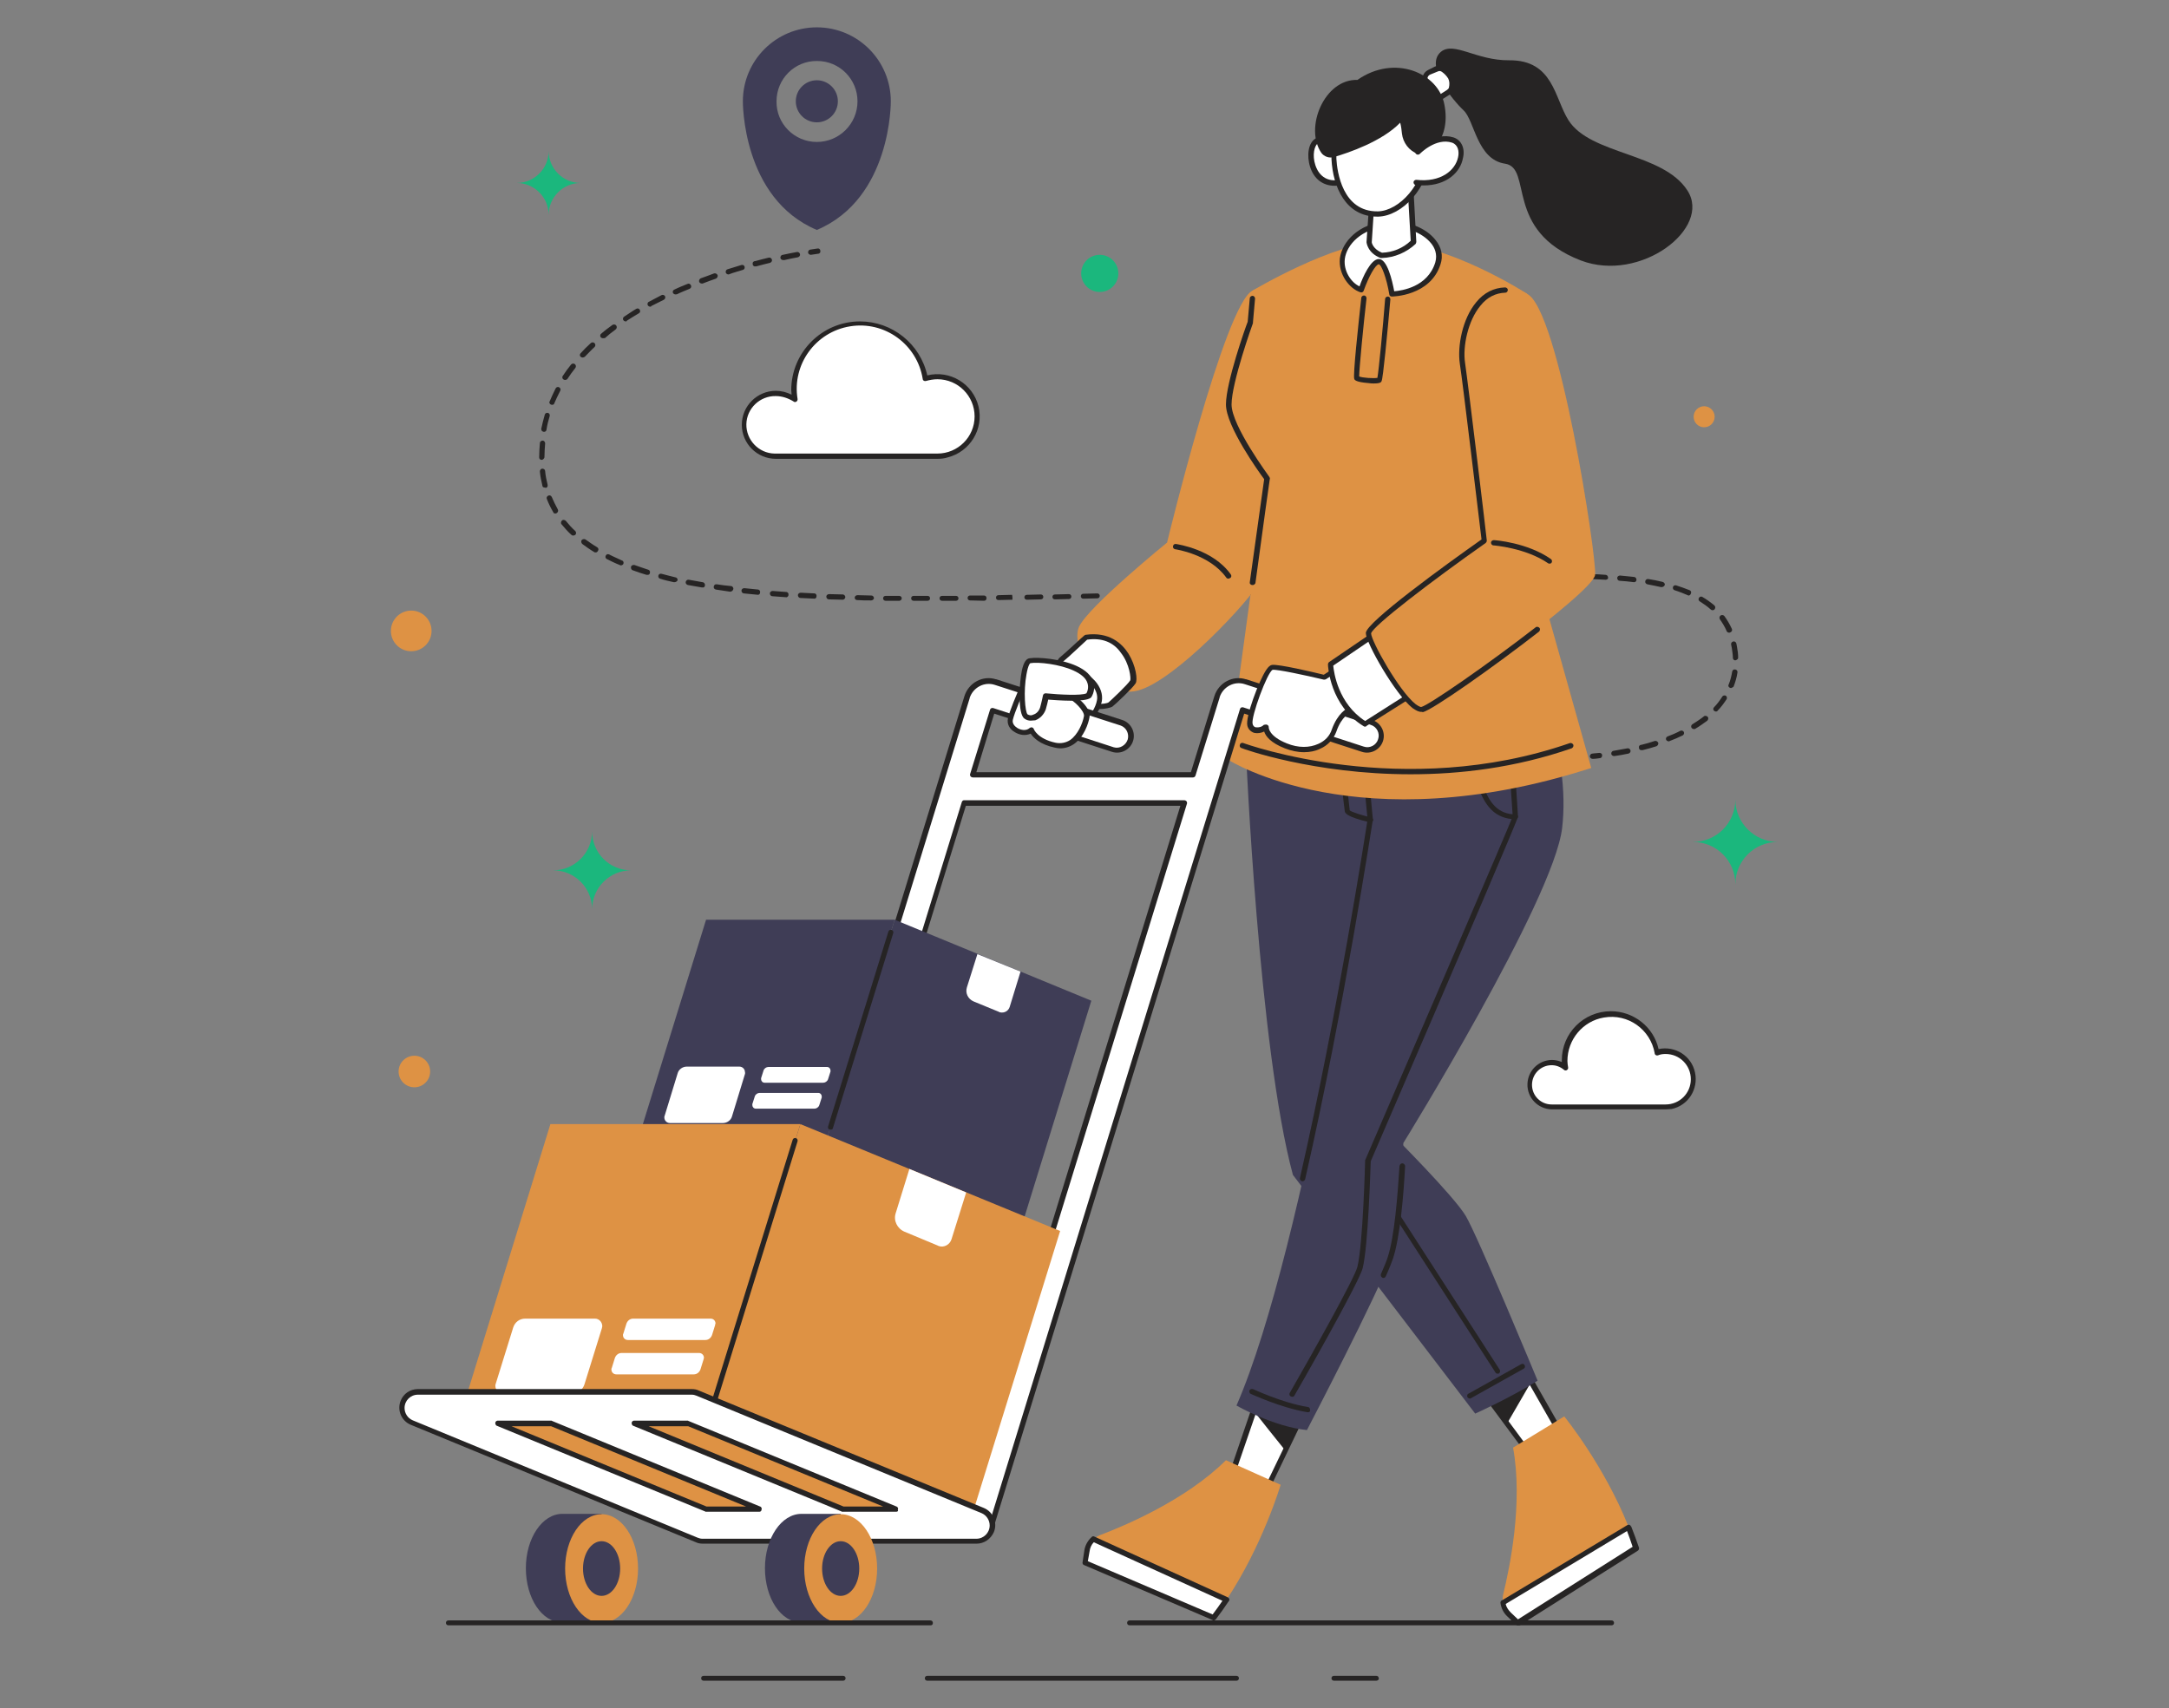 <?xml version="1.0" encoding="utf-8"?>
<!-- Generator: Adobe Illustrator 26.0.3, SVG Export Plug-In . SVG Version: 6.00 Build 0)  -->
<svg version="1.1" id="b89bf718-7a91-4c53-bd44-87446f6864fe"
	 xmlns="http://www.w3.org/2000/svg" xmlns:xlink="http://www.w3.org/1999/xlink" x="0px" y="0px" viewBox="0 0 618.7 487.3"
	 style="enable-background:new 0 0 618.7 487.3;" xml:space="preserve">
<rect x="0" y="0" width="618.7" height="487.3" fill="#808080" stroke="none"/>
<style type="text/css">
	.st0{fill:#FFFFFF;}
	.st1{fill:#262424;}
	.st2{fill:#DE9244;}
	.st3{fill:#3F3D56;}
	.st4{fill:#1BB77D;}
</style>
<g>
	<polygon class="st0" points="445.8,409.9 437.1,415.8 429.9,406.1 422.1,395.7 434.5,390.3 436.8,394.2 	"/>
	<path class="st1" d="M437.1,416.6c-0.2,0-0.5-0.1-0.6-0.3l-14.9-20.1c-0.2-0.3-0.2-0.8,0.1-1c0,0,0.1-0.1,0.2-0.1l12.4-5.4
		c0.4-0.2,0.8,0,1,0.3l11.2,19.6c0.2,0.3,0.1,0.8-0.2,1l-8.7,5.9C437.4,416.5,437.2,416.6,437.1,416.6z M423.3,396l13.9,18.8
		l7.5-5.1l-10.5-18.4L423.3,396z"/>
	<path class="st1" d="M436.8,394.2c-2.4,4.1-5,8.6-6.9,11.9l-7.7-10.4l12.4-5.4L436.8,394.2z"/>
	<path class="st2" d="M466.6,441.6l-33.7,21.3l-2.4-2.3c-1-0.9-1.6-2.1-1.8-3.5c-0.1-0.8-0.1-1.5,0.1-2.3c1.8-7.4,5.7-25.9,2.8-41.8
		l14.6-8.9c0,0,11.4,14,18.3,31.4C465.2,437.6,465.9,439.6,466.6,441.6z"/>
	<path class="st0" d="M466.6,441.6l-33.7,21.3l-2.4-2.3c-1-0.9-1.6-2.1-1.8-3.5l35.8-21.5C465.2,437.6,465.9,439.6,466.6,441.6z"/>
	<path class="st1" d="M432.9,463.7c-0.2,0-0.4-0.1-0.5-0.2l-2.4-2.3c-1.1-1-1.8-2.4-2-3.9c0-0.3,0.1-0.6,0.4-0.7l35.8-21.5
		c0.4-0.2,0.8-0.1,1,0.3c0,0,0,0.1,0.1,0.1c0.8,2,1.5,4,2.2,6c0.1,0.3,0,0.7-0.3,0.9l-33.7,21.3C433.2,463.7,433,463.7,432.9,463.7z
		 M429.5,457.6c0.2,1,0.8,1.8,1.5,2.5l2,1.9l32.7-20.7c-0.5-1.5-1-3-1.6-4.5L429.5,457.6z"/>
	<path class="st3" d="M355.4,214.4c0,0,3.7,84.9,13.4,120.8l52,68.1c0,0,10.4-4.7,17.8-9.4c0,0-17.1-41.3-20.5-47
		c-3.4-5.7-20.5-22.8-20.5-22.8s10.2-77.5,10.7-103.3C409,186.8,356,178.5,355.4,214.4z"/>
	<path class="st1" d="M427.2,391.9c-0.3,0-0.5-0.1-0.6-0.3l-40.9-63.4c-0.2-0.4-0.1-0.8,0.2-1s0.8-0.1,1,0.2l40.9,63.4
		c0.2,0.3,0.1,0.8-0.2,1C427.5,391.9,427.3,391.9,427.2,391.9z"/>
	<path class="st1" d="M419.3,399c-0.4,0-0.8-0.3-0.8-0.7c0-0.3,0.1-0.6,0.4-0.7l15-8.4c0.4-0.2,0.8-0.1,1,0.3c0.2,0.4,0.1,0.8-0.3,1
		l-15,8.4C419.6,399,419.4,399,419.3,399z"/>
	<polygon class="st0" points="370.3,406.1 366.6,413.8 360.5,426.5 350.7,422.6 357.6,402.5 358.8,398.9 	"/>
	<path class="st1" d="M360.5,427.2c-0.1,0-0.2,0-0.3-0.1l-9.8-3.9c-0.4-0.1-0.6-0.6-0.4-0.9l8.1-23.7c0.1-0.4,0.5-0.6,0.9-0.5
		c0.1,0,0.1,0,0.2,0.1l11.5,7.2c0.3,0.2,0.4,0.6,0.3,1l-9.8,20.4C361.1,427.1,360.8,427.2,360.5,427.2z M351.7,422.2l8.5,3.3
		l9.2-19.1l-10.1-6.3L351.7,422.2z"/>
	<path class="st1" d="M358.8,398.9l11.5,7.2l-3.7,7.7c-2.8-3.5-6.6-8.2-9-11.3L358.8,398.9z"/>
	<path class="st2" d="M346.2,461.6l-36.7-15.7l0.5-3.3c0.2-1.3,0.8-2.5,1.8-3.4c0.6-0.5,1.2-0.9,1.9-1.2c7.1-2.7,24.5-10,36-21.4
		l15.6,7c0,0-5.1,17.3-15.5,32.9C348.7,458.2,347.5,459.9,346.2,461.6z"/>
	<path class="st0" d="M346.2,461.6l-36.7-15.7l0.5-3.3c0.2-1.3,0.8-2.5,1.8-3.4l38,17.3C348.7,458.2,347.5,459.9,346.2,461.6z"/>
	<path class="st1" d="M346.2,462.3c-0.1,0-0.2,0-0.3-0.1l-36.7-15.7c-0.3-0.1-0.5-0.5-0.4-0.8l0.5-3.3c0.2-1.5,1-2.9,2.1-3.9
		c0.2-0.2,0.5-0.3,0.8-0.1l38,17.3c0.4,0.2,0.6,0.6,0.4,1c0,0,0,0.1-0.1,0.1c-1.2,1.8-2.4,3.5-3.7,5.2
		C346.6,462.2,346.4,462.3,346.2,462.3z M310.3,445.4l35.6,15.2c1-1.3,1.9-2.6,2.8-3.9L312,440c-0.7,0.7-1.1,1.7-1.2,2.6
		L310.3,445.4z"/>
	<path class="st3" d="M389.5,219.3l1.4,14.6c0,0-18.4,121.8-38.2,167.1c0,0,10.4,6,20.1,7c0,0,20.8-39.9,23.8-49
		c3-9.1,3.7-32.9,3.7-32.9s42.9-69.4,45.3-89.9c2.4-20.5-6.4-50.7-26.2-50.3c-1.1,0-2.1,0.1-3.2,0.2
		C399.8,187.8,387.9,202.7,389.5,219.3z"/>
	<path class="st1" d="M390.4,220.8l1.2,12.9c0,0.1,0,0.1,0,0.2c-0.1,0.5-8.2,53.9-19.3,102.5c-0.1,0.4-0.5,0.7-0.9,0.6c0,0,0,0,0,0
		c-0.4-0.1-0.7-0.5-0.6-0.9c0,0,0,0,0,0c10.9-47.6,18.9-99.8,19.3-102.3l-1.4-14.5c0-0.1,0-0.1,0-0.2
		C389.3,219.7,389.8,220.3,390.4,220.8z"/>
	<path class="st1" d="M400,331.9c0.4,0,0.7,0.3,0.8,0.7c0,0,0,0,0,0.1c-0.4,7.8-1.4,20.3-3.5,26.5c-0.4,1.1-1,2.7-2,4.9
		c-0.1,0.3-0.4,0.5-0.7,0.5c-0.1,0-0.2,0-0.3-0.1c-0.4-0.2-0.5-0.6-0.4-1c0,0,0,0,0,0c0.9-2.1,1.6-3.7,1.9-4.7
		c2-5.9,2.9-18.3,3.4-26.1C399.3,332.2,399.6,331.9,400,331.9L400,331.9L400,331.9z"/>
	<path class="st1" d="M390.9,234.6c-0.1,0-0.1,0-0.2,0c-6.8-1.6-7-2.7-7.1-3.1c-0.2-1-1.8-16.2-1.9-16.8c0-0.4,0.3-0.8,0.7-0.8
		c0.4,0,0.8,0.3,0.8,0.7c0.6,5.2,1.6,15.2,1.8,16.6c0.6,0.5,3.5,1.4,6,2c0.4,0,0.7,0.4,0.7,0.8C391.7,234.3,391.3,234.6,390.9,234.6
		z"/>
	<path class="st1" d="M368.6,398.5c-0.4,0-0.8-0.3-0.8-0.7c0-0.1,0-0.3,0.1-0.4c6.3-11,18.5-32.7,19.3-36c1.6-6.5,2.2-30,2.2-30.3
		c0-0.1,0-0.2,0.1-0.3c14.1-32.7,40.9-94.9,42-97.9c-0.1-1.6-1.3-19.7-1.8-26.8c0-0.4,0.3-0.8,0.7-0.8c0.4,0,0.8,0.3,0.8,0.7
		c0.2,2.7,1.8,26.2,1.8,27c0,0.6-14.1,33.7-42,98.3c-0.1,2.2-0.7,24-2.3,30.5c-1.1,4.3-18.7,35.1-19.5,36.4
		C369.1,398.4,368.9,398.5,368.6,398.5z M432.3,233L432.3,233z"/>
	<path class="st1" d="M373,402.9h-0.1c-7.7-1.3-15.7-5.1-16.1-5.2c-0.4-0.2-0.5-0.6-0.4-1c0.2-0.4,0.6-0.5,1-0.4
		c0.1,0,8.2,3.9,15.6,5.1c0.4,0,0.7,0.4,0.7,0.8C373.8,402.7,373.4,403,373,402.9z"/>
	<path class="st1" d="M432,233.7c-2.5,0-5-1-6.7-2.8c-6.1-6.2-5.4-20.7-5.4-21.3c0-0.4,0.4-0.7,0.8-0.7c0.4,0,0.7,0.4,0.7,0.8
		c0,0.1-0.7,14.4,4.9,20.2c1.5,1.6,3.7,2.5,5.9,2.4h0c0.4,0,0.8,0.3,0.8,0.7s-0.3,0.8-0.7,0.8L432,233.7L432,233.7z"/>
	<path class="st1" d="M231.3,72.7c-0.4,0-0.8-0.3-0.8-0.7c0-0.4,0.3-0.8,0.7-0.8l0,0c1.3-0.2,2-0.3,2-0.3c0.4-0.1,0.8,0.2,0.8,0.7
		c0.1,0.4-0.2,0.8-0.7,0.8c0,0-0.7,0.1-2,0.3L231.3,72.7z"/>
	<path class="st1" d="M460.4,215.7c-0.4,0-0.8-0.3-0.8-0.7c0-0.4,0.3-0.8,0.7-0.8c1.3-0.2,2.6-0.5,3.9-0.7c0.4-0.1,0.8,0.2,0.9,0.6
		c0.1,0.4-0.2,0.8-0.6,0.9c-1.3,0.3-2.7,0.5-4,0.7L460.4,215.7z M468.3,214c-0.4,0.1-0.8-0.2-0.8-0.7c-0.1-0.4,0.2-0.8,0.7-0.8
		c1.3-0.3,2.6-0.7,3.8-1.1c0.4-0.1,0.8,0.1,1,0.5c0.1,0.4-0.1,0.8-0.5,1c-1.3,0.4-2.6,0.8-3.9,1.1C468.5,214,468.4,214,468.3,214
		L468.3,214z M476,211.5c-0.4,0-0.8-0.3-0.8-0.7c0-0.3,0.2-0.6,0.5-0.7c1.3-0.5,2.5-1,3.6-1.6c0.4-0.2,0.8,0,1,0.3
		c0.2,0.4,0,0.8-0.3,1c-1.2,0.6-2.4,1.1-3.7,1.6C476.2,211.5,476.1,211.5,476,211.5L476,211.5z M483.2,208c-0.4,0-0.8-0.3-0.8-0.7
		c0-0.3,0.1-0.5,0.4-0.7c1.1-0.7,2.2-1.4,3.2-2.2c0.3-0.3,0.8-0.2,1.1,0.1c0.3,0.3,0.2,0.8-0.1,1.1c-1.1,0.8-2.2,1.6-3.4,2.3
		C483.5,208,483.4,208,483.2,208L483.2,208z M489.5,203c-0.4,0-0.8-0.3-0.8-0.7c0-0.2,0.1-0.4,0.2-0.5c0.9-0.9,1.7-2,2.4-3.1
		c0.2-0.3,0.7-0.4,1-0.2c0.3,0.2,0.4,0.7,0.2,1l0,0c-0.8,1.2-1.6,2.3-2.6,3.3C489.9,202.9,489.7,203,489.5,203L489.5,203z
		 M493.8,196.3c-0.4,0-0.8-0.3-0.8-0.7c0-0.1,0-0.2,0.1-0.3c0.5-1.2,0.8-2.5,1-3.7c0.1-0.4,0.4-0.7,0.9-0.6c0.4,0.1,0.7,0.4,0.6,0.9
		c-0.2,1.4-0.6,2.7-1.1,4C494.4,196,494.1,196.2,493.8,196.3L493.8,196.3z M495,188.4c-0.4,0-0.7-0.3-0.7-0.7c0-1-0.2-1.9-0.3-2.8
		c-0.1-0.3-0.1-0.7-0.2-1c-0.1-0.4,0.2-0.8,0.6-0.9c0.4-0.1,0.8,0.2,0.9,0.6c0.1,0.4,0.1,0.7,0.2,1.1c0.2,1,0.3,2,0.3,3
		C495.8,188,495.4,188.3,495,188.4C495,188.4,495,188.4,495,188.4L495,188.4L495,188.4z M493.2,180.5c-0.3,0-0.6-0.2-0.7-0.5
		c-0.5-1.2-1.2-2.3-1.9-3.3c-0.2-0.3-0.2-0.8,0.2-1.1c0.3-0.2,0.8-0.2,1.1,0.2c0.8,1.1,1.5,2.3,2.1,3.6c0.2,0.4,0,0.8-0.4,1
		C493.4,180.5,493.3,180.5,493.2,180.5L493.2,180.5z M488.5,174.1c-0.2,0-0.4-0.1-0.5-0.2c-1-0.9-2-1.6-3.1-2.3
		c-0.4-0.2-0.5-0.7-0.3-1c0.2-0.4,0.7-0.5,1-0.3c1.2,0.7,2.3,1.5,3.4,2.4c0.3,0.3,0.4,0.7,0.1,1.1C489,174,488.7,174.1,488.5,174.1z
		 M261.8,171.4h-1.2c-0.4,0-0.7-0.3-0.7-0.7s0.3-0.7,0.7-0.7h4c0.4,0,0.7,0.3,0.7,0.7s-0.3,0.7-0.7,0.7H261.8L261.8,171.4z
		 M256.6,171.4L256.6,171.4l-4,0c-0.4,0-0.7-0.3-0.7-0.7s0.3-0.7,0.7-0.7l4,0c0.4,0.1,0.7,0.4,0.6,0.8
		C257.2,171.1,256.9,171.3,256.6,171.4L256.6,171.4z M268.7,171.4c-0.4,0-0.7-0.3-0.7-0.7s0.3-0.7,0.7-0.7l4,0
		c0.4,0,0.7,0.3,0.7,0.7c0,0.4-0.3,0.7-0.7,0.7L268.7,171.4L268.7,171.4L268.7,171.4z M276.7,171.3c-0.4,0-0.7-0.3-0.7-0.7
		s0.3-0.7,0.7-0.7l4,0c0.4,0,0.7,0.3,0.7,0.7c0,0,0,0,0,0.1c0,0.4-0.3,0.7-0.7,0.7L276.7,171.3L276.7,171.3z M248.5,171.3
		L248.5,171.3c-1.4,0-2.7,0-4-0.1c-0.4,0-0.7-0.3-0.7-0.7c0,0,0,0,0,0c0-0.4,0.4-0.7,0.8-0.7c1.3,0,2.7,0.1,4,0.1
		c0.4,0,0.7,0.4,0.7,0.8C249.2,171,248.9,171.3,248.5,171.3L248.5,171.3z M284.8,171.2c-0.4,0-0.7-0.3-0.7-0.7s0.3-0.7,0.7-0.7
		l3.9-0.1l0.1,0.7v0.7L284.8,171.2L284.8,171.2L284.8,171.2z M240.5,171.1L240.5,171.1c-1.4,0-2.7-0.1-4.1-0.1
		c-0.4,0-0.7-0.4-0.7-0.8c0-0.4,0.4-0.7,0.8-0.7c1.3,0,2.7,0.1,4,0.1c0.4,0.1,0.7,0.5,0.6,0.9C241,170.8,240.8,171,240.5,171.1
		L240.5,171.1z M292.9,171.1c-0.4,0-0.7-0.3-0.7-0.7c0-0.4,0.3-0.7,0.7-0.7l4-0.1l0,0c0.4,0,0.7,0.3,0.7,0.7s-0.3,0.7-0.7,0.7
		L292.9,171.1L292.9,171.1z M300.9,171c-0.4,0-0.7-0.3-0.7-0.7c0-0.4,0.3-0.7,0.7-0.7l4-0.1c0.4,0,0.7,0.3,0.7,0.7s-0.3,0.7-0.7,0.7
		L300.9,171L300.9,171z M309,170.8c-0.4,0-0.7-0.3-0.7-0.7s0.3-0.7,0.7-0.7l4-0.1c0.4,0,0.7,0.3,0.7,0.7s-0.3,0.7-0.7,0.7L309,170.8
		L309,170.8L309,170.8z M232.4,170.8L232.4,170.8c-1.4-0.1-2.7-0.1-4.1-0.2c-0.4,0-0.7-0.4-0.7-0.8c0-0.4,0.4-0.7,0.8-0.7
		c1.3,0.1,2.7,0.1,4,0.2c0.4,0.1,0.6,0.5,0.5,0.9C232.9,170.5,232.7,170.7,232.4,170.8L232.4,170.8z M317.1,170.7
		c-0.4,0-0.7-0.3-0.7-0.7c0-0.4,0.3-0.7,0.7-0.7l4,0c0.4,0,0.7,0.3,0.7,0.7c0,0.4-0.3,0.7-0.7,0.7L317.1,170.7L317.1,170.7
		L317.1,170.7z M325.1,170.6c-0.4,0-0.7-0.3-0.7-0.7s0.3-0.7,0.7-0.7l4,0l0,0c0.4,0,0.7,0.3,0.7,0.7c0,0.4-0.3,0.7-0.7,0.7
		L325.1,170.6L325.1,170.6L325.1,170.6z M333.4,170.6h-0.2c-0.4,0-0.7-0.3-0.7-0.7c0-0.4,0.3-0.7,0.7-0.7h0.2c1.3,0,2.5,0,3.8,0l0,0
		c0.4,0,0.7,0.3,0.7,0.7c0,0.4-0.3,0.7-0.7,0.7C335.9,170.6,334.7,170.6,333.4,170.6L333.4,170.6z M341.3,170.6
		c-0.4,0-0.7-0.3-0.7-0.7c0-0.4,0.3-0.7,0.7-0.7c1.3,0,2.7,0,4-0.1l0,0c0.4,0,0.7,0.3,0.7,0.7c0,0.4-0.3,0.7-0.7,0.7
		C344,170.5,342.6,170.5,341.3,170.6L341.3,170.6L341.3,170.6z M349.3,170.4c-0.4,0-0.8-0.3-0.8-0.7c0-0.4,0.3-0.8,0.7-0.8
		c1.3,0,2.7-0.1,4-0.1c0.4,0,0.7,0.3,0.8,0.7c0,0,0,0.1,0,0.1c0,0.4-0.3,0.8-0.7,0.8c0,0,0,0,0,0C352,170.4,350.7,170.4,349.3,170.4
		L349.3,170.4L349.3,170.4z M224.4,170.4L224.4,170.4c-1.4-0.1-2.8-0.2-4.1-0.3c-0.4,0-0.7-0.4-0.7-0.8c0-0.4,0.4-0.7,0.8-0.7
		c1.3,0.1,2.7,0.2,4,0.3c0.4,0.1,0.6,0.5,0.5,0.9C224.9,170.1,224.6,170.3,224.4,170.4L224.4,170.4z M357.4,170.1
		c-0.4,0-0.8-0.3-0.8-0.7c0-0.4,0.3-0.8,0.7-0.8l4-0.2c0.4,0,0.8,0.3,0.8,0.7c0,0.4-0.3,0.8-0.7,0.8c0,0,0,0,0,0L357.4,170.1
		L357.4,170.1L357.4,170.1z M481.7,169.9c-0.1,0-0.2,0-0.3-0.1c-1.2-0.5-2.4-1-3.7-1.4c-0.4-0.1-0.6-0.5-0.5-0.9
		c0.1-0.4,0.5-0.6,0.9-0.5c1.3,0.4,2.6,0.9,3.9,1.4c0.4,0.2,0.5,0.6,0.3,1C482.2,169.7,481.9,169.9,481.7,169.9L481.7,169.9z
		 M365.4,169.8c-0.4,0-0.8-0.3-0.8-0.7c0-0.4,0.3-0.8,0.7-0.8l4-0.2c0.4,0,0.8,0.3,0.8,0.7c0,0,0,0,0,0c0,0.4-0.3,0.7-0.7,0.7
		L365.4,169.8L365.4,169.8L365.4,169.8z M216.3,169.7L216.3,169.7c-1.4-0.1-2.8-0.3-4.1-0.4c-0.4,0-0.7-0.4-0.7-0.8
		c0-0.4,0.4-0.7,0.8-0.7c1.3,0.1,2.7,0.3,4,0.4c0.4,0.1,0.6,0.5,0.5,0.9C216.8,169.4,216.6,169.6,216.3,169.7L216.3,169.7z
		 M373.5,169.4c-0.4,0-0.8-0.3-0.8-0.7c0-0.4,0.3-0.8,0.7-0.8l0,0l4-0.2c0.4,0,0.8,0.3,0.8,0.7c0,0.4-0.3,0.8-0.7,0.8c0,0,0,0,0,0
		L373.5,169.4L373.5,169.4L373.5,169.4z M381.6,168.9c-0.4,0-0.8-0.3-0.8-0.7c0-0.4,0.3-0.8,0.7-0.8l4-0.3c0.4,0,0.8,0.3,0.8,0.7
		c0,0,0,0,0,0c0,0.4-0.3,0.8-0.7,0.8c0,0,0,0,0,0L381.6,168.9L381.6,168.9L381.6,168.9z M208.3,168.8l-0.1,0c-1.4-0.2-2.7-0.4-4-0.6
		c-0.4-0.1-0.7-0.4-0.6-0.9c0.1-0.4,0.4-0.7,0.9-0.6c1.3,0.2,2.6,0.4,4,0.5c0.4,0,0.7,0.4,0.7,0.8
		C209.1,168.5,208.7,168.8,208.3,168.8L208.3,168.8z M389.6,168.4c-0.4,0-0.8-0.3-0.8-0.7c0-0.4,0.3-0.8,0.7-0.8l4-0.3
		c0.4,0,0.8,0.3,0.8,0.7c0,0.4-0.3,0.8-0.7,0.8L389.6,168.4L389.6,168.4L389.6,168.4z M397.6,167.8c-0.4,0-0.8-0.3-0.8-0.7
		c0-0.4,0.3-0.8,0.7-0.8l4-0.3c0.4,0,0.8,0.3,0.8,0.7c0,0.4-0.3,0.8-0.7,0.8L397.6,167.8L397.6,167.8z M200.3,167.6c0,0-0.1,0-0.1,0
		c-1.3-0.2-2.7-0.5-4-0.7c-0.4-0.1-0.7-0.5-0.6-0.9c0.1-0.4,0.5-0.7,0.9-0.6c1.3,0.2,2.6,0.5,3.9,0.7c0.4,0,0.7,0.4,0.7,0.8
		C201.1,167.4,200.8,167.7,200.3,167.6z M474,167.5c-0.1,0-0.1,0-0.2,0c-1.2-0.3-2.5-0.5-3.9-0.8c-0.4-0.1-0.7-0.5-0.6-0.9
		c0.1-0.4,0.5-0.7,0.9-0.6c1.4,0.2,2.7,0.5,4,0.8c0.4,0.1,0.7,0.4,0.7,0.8C474.8,167.2,474.4,167.5,474,167.5L474,167.5z
		 M405.7,167.2c-0.4,0-0.8-0.3-0.8-0.7c0-0.4,0.3-0.8,0.7-0.8l4-0.3c0.4,0,0.8,0.3,0.8,0.7c0,0.4-0.3,0.8-0.7,0.8L405.7,167.2
		L405.7,167.2L405.7,167.2z M413.7,166.7c-0.4,0-0.8-0.3-0.8-0.7c0-0.4,0.3-0.8,0.7-0.8l4-0.3c0.4,0,0.8,0.3,0.8,0.7
		c0,0.4-0.3,0.8-0.7,0.8L413.7,166.7L413.7,166.7z M421.8,166.2c-0.4,0-0.8-0.3-0.8-0.7c0-0.4,0.3-0.8,0.7-0.8l4-0.2
		c0.4,0,0.8,0.3,0.8,0.7c0,0.4-0.3,0.8-0.7,0.8l0,0L421.8,166.2L421.8,166.2z M466.1,166.1L466.1,166.1c-1.4-0.2-2.7-0.3-4.1-0.4
		c-0.4,0-0.7-0.4-0.7-0.8c0-0.4,0.4-0.7,0.8-0.7c1.4,0.1,2.7,0.3,4,0.4c0.4,0,0.7,0.4,0.7,0.8C466.8,165.8,466.5,166.1,466.1,166.1
		L466.1,166.1z M192.4,166.1c-0.1,0-0.1,0-0.2,0c-1.4-0.3-2.7-0.6-3.9-1c-0.4-0.1-0.6-0.5-0.5-0.9c0.1-0.4,0.5-0.6,0.9-0.5
		c1.2,0.3,2.6,0.7,3.9,1c0.4,0,0.7,0.4,0.7,0.8C193.2,165.8,192.8,166.1,192.4,166.1L192.4,166.1z M429.8,165.7
		c-0.4,0-0.8-0.3-0.8-0.7c0-0.4,0.3-0.8,0.7-0.8c1.4-0.1,2.7-0.1,4-0.2c0.4,0,0.8,0.3,0.8,0.7c0,0.4-0.3,0.8-0.7,0.8
		C432.6,165.6,431.2,165.6,429.8,165.7L429.8,165.7L429.8,165.7z M458,165.4L458,165.4c-1.3-0.1-2.7-0.1-4-0.2
		c-0.4,0-0.7-0.3-0.7-0.7c0,0,0,0,0,0c0-0.4,0.3-0.7,0.7-0.7c0,0,0,0,0,0c1.4,0,2.7,0.1,4,0.2c0.4,0,0.7,0.4,0.7,0.8
		C458.8,165.1,458.4,165.4,458,165.4L458,165.4L458,165.4z M437.9,165.4c-0.4,0-0.8-0.3-0.8-0.7c0-0.4,0.3-0.8,0.7-0.8
		c1.4,0,2.7-0.1,4-0.1l0,0c0.4,0,0.7,0.3,0.7,0.7c0,0.4-0.3,0.7-0.7,0.7C440.6,165.3,439.2,165.3,437.9,165.4L437.9,165.4
		L437.9,165.4z M445.9,165.2c-0.4,0-0.7-0.3-0.7-0.7c0-0.4,0.3-0.7,0.7-0.7c1.4,0,2.7,0,4,0c0.4,0,0.7,0.3,0.7,0.7
		c0,0.4-0.3,0.7-0.7,0.7l0,0C448.7,165.2,447.3,165.2,445.9,165.2L445.9,165.2L445.9,165.2z M184.6,164c-0.1,0-0.1,0-0.2,0
		c-1.3-0.4-2.6-0.8-3.9-1.3c-0.4-0.1-0.6-0.6-0.5-1c0.1-0.4,0.6-0.6,1-0.5l0,0c1.2,0.4,2.5,0.9,3.8,1.3c0.4,0.1,0.7,0.4,0.6,0.9
		C185.4,163.8,185,164.1,184.6,164L184.6,164z M177.1,161.3c-0.1,0-0.2,0-0.3-0.1c-1.3-0.5-2.5-1.1-3.7-1.7c-0.4-0.2-0.5-0.6-0.3-1
		c0.2-0.4,0.6-0.5,1-0.3c1.1,0.6,2.4,1.1,3.6,1.7c0.4,0.1,0.6,0.6,0.4,1C177.7,161.1,177.4,161.3,177.1,161.3L177.1,161.3z
		 M169.9,157.6c-0.1,0-0.3,0-0.4-0.1c-1.2-0.7-2.3-1.5-3.4-2.3c-0.3-0.3-0.4-0.7-0.2-1.1c0.3-0.3,0.7-0.4,1.1-0.2
		c1,0.7,2.1,1.5,3.3,2.2c0.4,0.2,0.5,0.7,0.3,1C170.4,157.5,170.2,157.6,169.9,157.6L169.9,157.6z M163.5,152.8
		c-0.2,0-0.4-0.1-0.5-0.2c-1-0.9-1.9-1.9-2.8-3c-0.3-0.3-0.2-0.8,0.1-1.1c0.3-0.3,0.8-0.2,1.1,0.1l0,0c0.8,1,1.7,2,2.7,2.9
		c0.3,0.3,0.3,0.8,0,1.1C163.9,152.7,163.7,152.8,163.5,152.8L163.5,152.8z M158.4,146.5c-0.3,0-0.5-0.1-0.6-0.4
		c-0.7-1.2-1.3-2.4-1.8-3.7c-0.2-0.4,0-0.8,0.4-1s0.8,0,1,0.4c0.5,1.2,1.1,2.4,1.7,3.5c0.2,0.3,0.1,0.8-0.2,1
		C158.7,146.5,158.6,146.5,158.4,146.5z M155.4,139.1c-0.4,0-0.7-0.2-0.7-0.6c-0.3-1.3-0.6-2.7-0.7-4c0-0.4,0.3-0.8,0.7-0.8
		c0.4,0,0.8,0.3,0.8,0.7c0.1,1.3,0.4,2.6,0.7,3.9c0.1,0.4-0.1,0.8-0.5,0.9C155.5,139.1,155.5,139.1,155.4,139.1z M154.5,131.2
		L154.5,131.2c-0.4,0-0.7-0.3-0.7-0.7c0-1.4,0.1-2.8,0.2-4.1c0-0.4,0.4-0.7,0.8-0.7s0.7,0.4,0.7,0.8l0,0c-0.1,1.3-0.2,2.6-0.2,4
		C155.2,130.8,154.9,131.2,154.5,131.2C154.5,131.2,154.5,131.2,154.5,131.2L154.5,131.2z M155.2,123.2c-0.4,0-0.8-0.3-0.8-0.7
		c0-0.1,0-0.1,0-0.2c0.3-1.3,0.6-2.7,1-4c0.1-0.4,0.5-0.6,0.9-0.5c0.4,0.1,0.6,0.5,0.5,0.9c-0.4,1.3-0.7,2.5-0.9,3.8
		C155.9,122.9,155.6,123.2,155.2,123.2L155.2,123.2z M157.5,115.5c-0.4,0-0.8-0.3-0.8-0.7c0-0.1,0-0.2,0.1-0.3
		c0.5-1.2,1.1-2.5,1.7-3.7c0.2-0.4,0.7-0.5,1-0.3c0.4,0.2,0.5,0.7,0.3,1c-0.6,1.2-1.2,2.4-1.7,3.6
		C158.1,115.3,157.8,115.5,157.5,115.5L157.5,115.5z M161.2,108.4c-0.4,0-0.8-0.3-0.8-0.7c0-0.2,0-0.3,0.1-0.4
		c0.7-1.1,1.5-2.2,2.4-3.3c0.3-0.3,0.7-0.4,1.1-0.1c0.3,0.3,0.4,0.7,0.1,1.1c-0.8,1-1.6,2.1-2.3,3.2
		C161.7,108.2,161.5,108.4,161.2,108.4L161.2,108.4z M166.2,102c-0.4,0-0.8-0.3-0.8-0.7c0-0.2,0.1-0.4,0.2-0.5c0.9-1,1.9-2,2.9-2.9
		c0.3-0.3,0.8-0.3,1.1,0c0.3,0.3,0.3,0.8,0,1.1c-1,0.9-1.9,1.9-2.8,2.8C166.6,101.9,166.4,102,166.2,102L166.2,102z M172,96.5
		c-0.4,0-0.8-0.3-0.8-0.7c0-0.2,0.1-0.5,0.3-0.6c1-0.9,2.1-1.7,3.2-2.5c0.3-0.2,0.8-0.2,1.1,0.2c0.2,0.3,0.2,0.8-0.2,1.1
		c-1.1,0.8-2.1,1.6-3.1,2.5C172.4,96.4,172.2,96.5,172,96.5L172,96.5z M178.5,91.7c-0.4,0-0.8-0.3-0.8-0.7c0-0.3,0.1-0.5,0.4-0.7
		c1.1-0.7,2.2-1.5,3.4-2.2c0.4-0.2,0.8-0.1,1,0.3c0.2,0.4,0.1,0.8-0.3,1c-1.2,0.7-2.3,1.4-3.4,2.1C178.8,91.6,178.7,91.7,178.5,91.7
		L178.5,91.7z M185.5,87.5c-0.4,0-0.8-0.3-0.8-0.7c0-0.3,0.1-0.6,0.4-0.7c1.2-0.6,2.4-1.3,3.6-1.9c0.4-0.2,0.8,0,1,0.3
		c0.2,0.4,0,0.8-0.3,1c-1.2,0.6-2.4,1.2-3.6,1.8C185.7,87.5,185.6,87.5,185.5,87.5L185.5,87.5z M192.7,84c-0.4,0-0.8-0.3-0.8-0.7
		c0-0.3,0.2-0.6,0.5-0.7c1.2-0.6,2.5-1.1,3.7-1.6c0.4-0.2,0.8,0,1,0.4c0.2,0.4,0,0.8-0.4,1c-1.2,0.5-2.5,1-3.7,1.6
		C192.9,83.9,192.8,84,192.7,84L192.7,84z M200.2,80.9c-0.4,0-0.8-0.3-0.8-0.7c0-0.3,0.2-0.7,0.5-0.8c1.3-0.5,2.6-0.9,3.8-1.4
		c0.4-0.1,0.8,0.1,1,0.5c0.1,0.4-0.1,0.8-0.5,1c-1.2,0.4-2.5,0.9-3.8,1.4C200.3,80.9,200.3,80.9,200.2,80.9L200.2,80.9z M207.8,78.3
		c-0.4,0-0.8-0.3-0.8-0.7c0-0.4,0.2-0.7,0.6-0.8c1.3-0.4,2.6-0.8,3.9-1.2c0.4-0.1,0.8,0.1,0.9,0.5c0.1,0.4-0.1,0.8-0.5,0.9
		c-1.2,0.4-2.5,0.7-3.8,1.2C207.9,78.3,207.9,78.3,207.8,78.3L207.8,78.3z M215.5,76c-0.4,0.1-0.8-0.2-0.8-0.7
		c-0.1-0.4,0.2-0.8,0.7-0.8l0,0c1.4-0.4,2.7-0.7,3.9-1c0.4-0.1,0.8,0.2,0.9,0.6c0.1,0.4-0.2,0.8-0.6,0.9c-1.2,0.3-2.5,0.6-3.9,1
		C215.7,76,215.6,76,215.5,76L215.5,76z M223.4,74.2c-0.4,0-0.8-0.3-0.8-0.7c0-0.4,0.3-0.8,0.7-0.8c1.5-0.3,2.8-0.6,4-0.8
		c0.4-0.1,0.8,0.2,0.9,0.6s-0.2,0.8-0.6,0.9c-1.2,0.2-2.5,0.5-3.9,0.8C223.5,74.2,223.5,74.2,223.4,74.2L223.4,74.2z"/>
	<path class="st1" d="M454.3,216.5c-0.4,0-0.8-0.3-0.8-0.7s0.3-0.8,0.7-0.8c0,0,0.7-0.1,2-0.2c0.4,0,0.8,0.2,0.8,0.7
		c0,0.4-0.2,0.8-0.7,0.8C455.1,216.5,454.4,216.5,454.3,216.5L454.3,216.5L454.3,216.5z"/>
	<path class="st3" d="M254.1,28.9c0-11.6-9.4-21.1-21.1-21.1c-11.6,0-21.1,9.4-21.1,21.1c0,0-0.3,27.7,21.1,36.7
		C254.4,56.6,254.1,28.9,254.1,28.9z M233,40.5c-6.4,0-11.6-5.2-11.5-11.6c0-6.4,5.2-11.6,11.6-11.5c6.4,0,11.5,5.2,11.5,11.5
		C244.6,35.3,239.4,40.5,233,40.5C233,40.5,233,40.5,233,40.5L233,40.5z"/>
	<circle class="st3" cx="233" cy="28.9" r="6"/>
	<path class="st2" d="M357.3,82.9c-7.9,3.7-24.4,71.9-24.4,71.9s-22.4,18.2-25.1,24c-2.7,5.9,6.2,21,16.8,18.2
		c10.6-2.8,32.1-25.7,35.3-31.8c3.2-6,13.9-53.5,13.1-64.6C372.3,89.6,367.1,78.2,357.3,82.9z"/>
	<path class="st1" d="M350.4,165.1c-0.2,0-0.5-0.1-0.6-0.3c-4.8-6.7-14.5-8.1-14.6-8.1c-0.4-0.1-0.7-0.4-0.6-0.9
		c0.1-0.4,0.4-0.7,0.9-0.6c0.4,0.1,10.5,1.5,15.6,8.7c0.2,0.3,0.2,0.8-0.2,1C350.7,165,350.5,165.1,350.4,165.1z"/>
	<path class="st0" d="M309.8,181.7c0,0-5.3,5-6.9,6.3c-1.6,1.3-1.3,8.2,3.2,11.3c4.4,3.1,10,2.2,10.7,1.6s5.6-5.2,6.4-6.5
		C324.1,193.2,321.9,180,309.8,181.7z"/>
	<path class="st1" d="M313.4,202.3c-2.8,0-5.5-0.8-7.8-2.3c-3.1-2.2-4.3-5.9-4.4-8.7c-0.1-1.8,0.4-3.2,1.2-3.8
		c1.5-1.2,6.8-6.2,6.9-6.2c0.1-0.1,0.3-0.2,0.4-0.2c6.7-0.9,10.3,2.4,12.2,5.4c2.1,3.4,2.7,7.5,2,8.5c-0.9,1.4-5.8,6-6.6,6.6
		C316.8,201.9,315.3,202.3,313.4,202.3z M310.1,182.5c-1,0.9-5.3,5-6.8,6.2c-0.3,0.2-0.6,1.1-0.6,2.6c0.1,2.3,1.1,5.6,3.7,7.5
		c4.2,2.9,9.3,2,9.8,1.6c0.7-0.6,5.5-5.1,6.2-6.3c0.2-0.5-0.1-4.6-2.7-7.9C317.6,183.2,314.3,181.9,310.1,182.5L310.1,182.5z"/>
	<path class="st0" d="M302.2,209.6c5.2,0.7,10.7-5.5,11.4-9.7c0.8-4.3-4.5-8.9-10.1-8.5s-8.5,4.4-10.6,8
		C290.6,203,295.6,208.7,302.2,209.6z"/>
	<path class="st1" d="M303,210.4c-0.3,0-0.6,0-1-0.1c-4.3-0.6-8.4-3.3-9.9-6.6c-0.8-1.7-0.8-3.4,0-4.8c2.5-4.1,5.5-7.9,11.2-8.3
		c3.4-0.2,6.7,1.1,9,3.6c1.6,1.8,2.3,3.8,2,5.8C313.5,204.4,308.3,210.4,303,210.4z M302.3,208.9c4.7,0.7,9.9-5.1,10.6-9.1
		c0.3-1.5-0.3-3.1-1.6-4.5c-2-2.2-4.8-3.3-7.8-3.1c-5.3,0.4-8,4.1-10.1,7.6c-0.7,1.2-0.4,2.5,0.1,3.4
		C294.6,205.5,297.8,208.2,302.3,208.9L302.3,208.9z"/>
	<path class="st2" d="M394.5,68.9c-13.7,0-37.2,14-37.2,14l-0.7,9c0,0-6.2,17-6.2,23.4s10.9,21.1,10.9,21.1s-7.8,55.7-10.9,80.4
		c0,0,37.1,23.7,103.5,2.3l-23.6-84l5.3-51.3C435.5,83.8,412.7,68.9,394.5,68.9z"/>
	<path class="st1" d="M402.4,220.9c-27.7,0-48-7.3-48.3-7.5c-0.4-0.1-0.6-0.6-0.4-1c0.1-0.4,0.6-0.6,1-0.4c0.5,0.2,45.6,16.5,93.1,0
		c0.4-0.1,0.8,0.1,1,0.5c0.1,0.4-0.1,0.8-0.5,1C432.1,219.1,416.3,220.9,402.4,220.9z"/>
	<path class="st1" d="M357.2,166.9h-0.1c-0.4-0.1-0.7-0.4-0.6-0.8c0,0,0,0,0,0c2.1-15,3.8-27.3,4.1-29.4c-1.5-2-10.9-15.1-10.9-21.3
		c0-6.3,5.6-22.1,6.2-23.6l0.6-6.7c0-0.4,0.4-0.7,0.8-0.7c0,0,0,0,0,0c0.4,0,0.7,0.4,0.7,0.8c0,0,0,0,0,0l-0.6,6.8
		c0,0.1,0,0.1,0,0.2c-0.1,0.2-6.1,17-6.1,23.2c0,6.1,10.7,20.5,10.8,20.7c0.1,0.2,0.2,0.4,0.1,0.6c0,0-1.9,13.3-4.1,29.7
		C357.9,166.7,357.6,167,357.2,166.9z"/>
	<path class="st1" d="M391.9,109.4c-0.4,0-0.9,0-1.5-0.1c-3.7-0.3-4-0.9-4.1-1.2c-0.4-1,1.1-14.9,2-23.1c0-0.4,0.4-0.7,0.8-0.7
		c0.4,0,0.7,0.4,0.7,0.8l0,0c-0.9,7.7-2.1,20.2-2.1,22.3c0.9,0.4,4.2,0.6,5.2,0.4c0.4-2.2,1.6-14.7,2.2-22.5c0-0.4,0.4-0.7,0.8-0.7
		c0.4,0,0.7,0.4,0.7,0.8c-0.9,10.2-2.1,22.6-2.5,23.3C394,109,393.8,109.4,391.9,109.4z M387.7,107.6L387.7,107.6z"/>
	<path class="st0" d="M395.5,63.9c-7.7,0.5-12.1,5.6-12.6,9.8c-0.5,4.2,2.5,8,5.4,8.9c0,0,2.9-8,5-8s3.8,9.2,3.8,9.2
		s10.3,0,13.1-8.8C412,69,404.4,63.3,395.5,63.9z"/>
	<path class="st1" d="M397,84.6c-0.4,0-0.7-0.3-0.7-0.6c-0.8-4.8-2.3-8.6-3-8.6c-0.9,0-2.9,3.5-4.3,7.5c-0.1,0.4-0.5,0.6-0.9,0.5
		c-3.2-1-6.4-5.2-5.9-9.7c0.6-4.7,5.4-10,13.3-10.5l0,0c5.7-0.4,11.2,1.7,14,5.3c1.7,2.1,2.2,4.5,1.4,6.9
		C408,84.5,397.2,84.6,397,84.6z M393.3,73.9c2.4,0,3.8,6,4.4,9.2c2.2-0.2,9.5-1.2,11.7-8.2c0.7-2.4-0.2-4.3-1.2-5.5
		c-2.5-3.1-7.6-5-12.7-4.7l0,0c-7.1,0.5-11.4,5.1-11.9,9.2c-0.4,3.4,1.8,6.7,4.2,7.8C388.7,79.1,391,73.9,393.3,73.9L393.3,73.9z
		 M395.5,63.9L395.5,63.9z"/>
	<path class="st0" d="M391.4,54.4l-1,14.5c0,0,0.3,2.6,3.6,3.9c3.4,0,6.7-1.4,9.1-3.9l-0.9-16.7L391.4,54.4z"/>
	<path class="st1" d="M394.2,73.6H394c-0.1,0-0.2,0-0.2,0c-3.7-1.4-4-4.4-4-4.5c0,0,0-0.1,0-0.1l1-14.5c0-0.3,0.3-0.6,0.6-0.7
		l10.8-2.2c0.4-0.1,0.8,0.2,0.9,0.6c0,0,0,0.1,0,0.1l0.9,16.7c0,0.2-0.1,0.4-0.2,0.6C401.2,72,397.8,73.5,394.2,73.6z M394.2,72.1
		L394.2,72.1c3.1-0.1,6-1.3,8.2-3.4l-0.9-15.5l-9.3,2l-0.9,13.8C391.2,69.2,391.7,71.1,394.2,72.1L394.2,72.1z"/>
	<path class="st1" d="M411,14.8c-4.7,4,3.4,13.8,6.5,16.7c3.1,2.9,3.8,14,11.8,15.2s-0.4,19.1,21.6,27.6c17,6.5,37.5-9.2,30.4-20
		c-7-10.8-27.6-10.1-33.9-20c-4-6.3-4.3-17.2-16.9-17.1C421.1,17.3,414.7,11.7,411,14.8z"/>
	<path class="st0" d="M382.7,43.4c0,0-3.3-5-6.9-3.3c-3.6,1.7-2.4,13.7,6.5,12L382.7,43.4z"/>
	<path class="st1" d="M380.7,53c-3.3,0-5.9-1.9-7-5.4c-1-3.1-0.6-7.1,1.8-8.2c4.1-1.9,7.7,3.3,7.9,3.5c0.2,0.3,0.1,0.8-0.2,1
		c-0.3,0.2-0.8,0.1-1-0.2l0,0c0,0-3-4.4-6-3c-1.4,0.7-1.9,3.7-1,6.4c0.5,1.6,2.2,5.1,7,4.2c0.4-0.1,0.8,0.2,0.9,0.6
		c0.1,0.4-0.2,0.8-0.6,0.9C381.8,53,381.2,53,380.7,53z"/>
	<path class="st0" d="M407.6,20.7l2-1c0.7-0.3,1.4-0.2,2,0.2c0.8,0.6,1.5,1.3,2,2.2c0.5,1,0.6,2.1,0.3,3.1c-0.1,0.5-0.4,1-0.9,1.2
		l-2.2,1.4c-0.9,0.6-2.2,0.3-2.7-0.6c-0.1-0.1-0.1-0.2-0.2-0.4l-1.4-3.6C406.2,22.2,406.7,21.1,407.6,20.7z"/>
	<path class="st1" d="M409.9,28.9c-1.1,0-2.2-0.7-2.6-1.8l-1.4-3.6c-0.5-1.3,0.1-2.8,1.4-3.5l0,0l2-1c0.9-0.4,2-0.3,2.8,0.2
		c0.9,0.6,1.7,1.5,2.3,2.5c0.5,1.1,0.7,2.4,0.3,3.6c-0.2,0.7-0.6,1.3-1.2,1.7l-2.2,1.4C410.9,28.7,410.4,28.9,409.9,28.9z
		 M407.9,21.3c-0.6,0.3-0.9,1-0.6,1.6l1.4,3.6c0.2,0.6,1,1,1.6,0.7c0.1,0,0.1-0.1,0.2-0.1l2.2-1.4c0.3-0.2,0.5-0.4,0.6-0.7
		c0.2-0.9,0.2-1.8-0.2-2.6c-0.5-0.8-1.1-1.4-1.8-1.9c-0.4-0.3-0.8-0.3-1.2-0.1L407.9,21.3z"/>
	<path class="st0" d="M380.5,45.4c0.4,7.4,3.7,15.9,12.6,15.7c6.6-0.2,13.8-8.1,14.4-18.1s-1.2-18.6-13.2-18
		c-1.3,0.1-2.6,0.3-3.8,0.5c-7,1.5-9.6,2.2-10.2,15.9C380.3,42.6,380.4,44,380.5,45.4z"/>
	<path class="st1" d="M392.8,61.8c-8.9,0-12.6-8.4-13-16.4l0-0.6c-0.1-1.2-0.1-2.4-0.1-3.5c0.5-13.6,3.2-14.9,10.7-16.6
		c1.3-0.3,2.6-0.4,3.9-0.5c4.5-0.2,8,0.8,10.4,3.2c3.8,3.8,3.9,10.3,3.6,15.6c-0.6,10.9-8.5,18.6-15.1,18.8L392.8,61.8L392.8,61.8z
		 M395.5,25.7c-0.4,0-0.8,0-1.1,0c-1.2,0.1-2.5,0.2-3.7,0.5c-6.8,1.5-9.1,2-9.6,15.2c0,1,0,2.1,0.1,3.3l0,0.6l0,0
		c0.2,3.6,1.7,15.2,11.9,15c6-0.2,13.1-7.6,13.7-17.4c0.4-7.2-0.6-11.8-3.2-14.4C401.7,26.6,399.1,25.7,395.5,25.7z"/>
	<path class="st1" d="M404.4,43.9c-2.5-0.9-4.2-3.2-4.5-5.8c-0.1-0.9-0.2-2-0.5-3.1c-5.1,5.3-14.7,8.6-18.9,9.8
		c-1.3,0.4-2.8-0.1-3.6-1.2c-4.9-7.2,0.9-21.1,10.3-20.8c10.6-7.4,23.1-2,24.8,7C414,39.8,407.4,45.2,404.4,43.9z"/>
	<path class="st0" d="M404.5,43.4c0,0,4.9-5,10-3.4s2.1,13.5-10.5,12L404.5,43.4z"/>
	<path class="st1" d="M406.1,52.9c-0.7,0-1.5,0-2.2-0.1c-0.4,0-0.7-0.4-0.7-0.8c0,0,0,0,0,0c0-0.4,0.4-0.7,0.8-0.7c0,0,0,0,0,0
		c7,0.8,11.1-2.7,11.9-6.4c0.4-1.7,0-3.6-1.7-4.2c-4.6-1.5-9.1,3.1-9.2,3.2c-0.3,0.3-0.8,0.3-1.1,0c-0.3-0.3-0.3-0.8,0-1.1l0,0
		c0.2-0.2,5.2-5.3,10.7-3.6c2.2,0.7,3.4,3.1,2.7,5.9C416.6,49.1,412.7,52.9,406.1,52.9z"/>
	<path class="st0" d="M391.2,206.2l-35.9-11.6c-3.4-1.1-7.1,0.8-8.2,4.2c0,0,0,0.1,0,0.1l-6.9,22.3h-62.8l5.7-18.4l34.4,11.1
		c2.1,0.7,4.4-0.3,5.1-2.4c0.7-2.1-0.3-4.4-2.4-5.1c-0.1,0-0.2-0.1-0.2-0.1l-35.9-11.6c-3.4-1.1-7.1,0.8-8.2,4.2c0,0,0,0.1,0,0.1
		l-72.4,235.1c-0.7,2.1,0.4,4.4,2.5,5.1c2.1,0.7,4.4-0.4,5.1-2.5c0-0.1,0-0.1,0.1-0.2L275,229.1h62.8l-63.1,204.8
		c-0.7,2.1,0.4,4.4,2.5,5.1c2.1,0.7,4.4-0.4,5.1-2.5c0-0.1,0-0.1,0.1-0.2l71.9-233.6l34.4,11.2c2.1,0.7,4.4-0.5,5.1-2.6
		C394.4,209.1,393.3,206.9,391.2,206.2z"/>
	<path class="st1" d="M278.6,439.9c-2.6,0-4.8-2.1-4.8-4.8c0-0.5,0.1-1,0.2-1.4l62.7-203.8h-61.2l-63.6,206.6
		c-0.8,2.5-3.5,3.9-6,3.2c-2.5-0.8-3.9-3.5-3.2-6l0,0l72.4-235.1c1.2-3.8,5.2-6,9-4.8c0,0,0.1,0,0.1,0l35.9,11.6
		c2.5,0.8,3.9,3.5,3.1,6c-0.8,2.5-3.5,3.9-6,3.1l0,0l-33.6-10.9l-5.1,16.7h61.2l6.7-21.7c1.2-3.8,5.2-6,9-4.8c0,0,0.1,0,0.1,0
		l35.9,11.6l0,0c2.5,0.8,3.9,3.5,3.1,6c-0.8,2.5-3.5,3.9-6,3.1l0,0l-33.6-10.9l-71.7,232.9C282.5,438.5,280.7,439.9,278.6,439.9z
		 M275,228.3h62.8c0.4,0,0.8,0.3,0.8,0.7c0,0.1,0,0.2,0,0.2l-63.1,204.8c-0.5,1.7,0.4,3.6,2.2,4.1c1.7,0.5,3.6-0.4,4.1-2.2l0,0
		l71.9-233.6c0.1-0.4,0.5-0.6,0.9-0.5c0,0,0,0,0,0l34.4,11.2c1.7,0.6,3.6-0.4,4.1-2.1c0.6-1.7-0.4-3.6-2.1-4.1l-35.9-11.6
		c-3-1-6.2,0.7-7.2,3.7c0,0,0,0,0,0.1l-6.9,22.3c-0.1,0.3-0.4,0.5-0.7,0.5h-62.8c-0.4,0-0.8-0.3-0.8-0.7c0-0.1,0-0.2,0-0.2l5.7-18.4
		c0.1-0.4,0.5-0.6,0.9-0.5c0,0,0,0,0,0l34.4,11.2c1.7,0.5,3.5-0.6,4-2.3c0.4-1.6-0.4-3.3-2-3.9l-35.9-11.6c-3-1-6.2,0.7-7.2,3.7
		c0,0,0,0,0,0.1l-72.4,235.1c-0.5,1.7,0.4,3.6,2.2,4.1c1.7,0.5,3.6-0.4,4.1-2.2l63.8-207.2C274.4,228.6,274.6,228.3,275,228.3
		L275,228.3z"/>
	<path class="st0" d="M294.8,193.2c-1.2,0.2-2.3,1-2.8,2.1c-1.1,2.5-3.4,8-3.9,10c-0.6,2.7,3.8,4.9,6,3c0,0,1.1,3.2,6.8,4.4
		c5.7,1.2,8.5-5,9-8.2c0.5-3.2-9.1-10.2-12.2-6.7C297.8,197.7,298,192.9,294.8,193.2z"/>
	<path class="st1" d="M302.4,213.5c-0.5,0-1-0.1-1.5-0.2c-4.3-0.9-6.2-2.9-6.9-4c-1.5,0.7-3.2,0.4-4.5-0.4c-1.6-0.9-2.3-2.4-2-3.9
		c0.4-2,2.6-7.2,3.9-10.1c0.6-1.4,1.9-2.4,3.4-2.6l0,0c0.9-0.1,1.8,0.2,2.4,0.8c0.9,0.8,1.2,2.1,1.4,3.1c1.4-0.6,3.3-0.4,5.4,0.7
		c3.5,1.7,7.2,5.2,6.8,7.6c-0.3,1.9-1.6,5.8-4.5,7.8C305.1,213.1,303.8,213.5,302.4,213.5z M294.2,207.5c0.3,0,0.6,0.2,0.7,0.5
		c0,0.1,1.1,2.8,6.2,3.9c1.5,0.3,3,0,4.2-0.8c2.1-1.5,3.5-4.6,3.9-6.8c0.2-1.3-2.5-4.4-5.9-6c-1.1-0.5-3.7-1.5-4.9-0.1
		c-0.3,0.3-0.7,0.4-1.1,0.1c-0.2-0.2-0.3-0.4-0.3-0.6c0-0.7-0.1-2.6-1-3.4c-0.3-0.3-0.8-0.4-1.2-0.4l0,0c-1,0.1-1.8,0.8-2.1,1.7
		c-1,2.3-3.4,7.9-3.8,9.8c-0.2,1,0.5,1.8,1.3,2.3c1,0.6,2.5,0.9,3.5,0C293.9,207.6,294,207.5,294.2,207.5z M294.8,193.2L294.8,193.2
		z"/>
	<path class="st0" d="M306.7,190.6c-4.2-1.9-10.5-2.5-12.9-2.1c-2.4,0.4-2.9,14.7-1.2,15.9c1.8,1.3,4.4-0.5,4.9-2.4
		c0.5-1.8,0.8-3.4,0.8-3.4s10.4,1.1,12.2-0.3C310.6,198.4,313.7,193.7,306.7,190.6z"/>
	<path class="st1" d="M294,205.6c-0.6,0-1.3-0.2-1.8-0.6c-1.9-1.3-1.5-10-0.7-13.8c0.5-2.2,1.2-3.3,2.2-3.4c2.5-0.4,9,0.2,13.4,2.2
		c2.6,1.2,4.2,2.7,4.8,4.6c0.4,1.5,0.2,3-0.6,4.3c-0.1,0.1-0.1,0.1-0.2,0.2c-1.8,1.3-9.4,0.7-12.1,0.5c-0.1,0.6-0.4,1.7-0.7,2.8
		c-0.5,1.4-1.6,2.6-3,3.1C294.8,205.5,294.4,205.6,294,205.6z M293.9,189.2c0,0-0.6,0.3-1.1,3.2c-0.9,4.8-0.4,10.7,0.3,11.4
		c0.5,0.3,1.1,0.4,1.6,0.1c1-0.3,1.7-1.1,2-2.1c0.5-1.8,0.8-3.4,0.8-3.4c0.1-0.4,0.4-0.6,0.8-0.6c4.1,0.4,10.2,0.7,11.6,0
		c0.5-0.9,0.6-2,0.3-2.9c-0.4-1.4-1.8-2.6-4-3.6l0,0C302.3,189.5,296.2,188.8,293.9,189.2L293.9,189.2L293.9,189.2z M310.5,198.4
		L310.5,198.4z"/>
	<path class="st1" d="M291.7,349.6h-53.8c-0.1,0-0.2,0-0.3-0.1l-56-23.1c-0.4-0.1-0.6-0.6-0.5-1c0.1-0.3,0.4-0.5,0.7-0.5h53.8
		c0.1,0,0.2,0,0.3,0.1l56,23.1c0.4,0.1,0.6,0.6,0.4,1C292.3,349.4,292,349.6,291.7,349.6z M238,348.1h49.8l-52.4-21.6h-49.9
		L238,348.1z"/>
	<polygon class="st3" points="255.2,262.4 235.6,325.8 291.7,348.9 311.3,285.5 	"/>
	<path class="st0" d="M291.1,277.2l-3.1,10.1c-0.4,1.2-1.6,1.8-2.8,1.5c-0.1,0-0.1,0-0.2-0.1l-7.3-3c-1.6-0.7-2.4-2.4-1.9-4l3-9.5
		L291.1,277.2z"/>
	<polygon class="st3" points="201.4,262.4 181.8,325.8 235.6,325.8 255.2,262.4 	"/>
	<path class="st0" d="M212.5,306.4l-3.7,12.1c-0.3,1.1-1.4,1.9-2.6,1.9h-15.1c-0.9,0-1.6-0.7-1.6-1.6c0-0.2,0-0.3,0.1-0.5l3.7-12.1
		c0.3-1.1,1.4-1.9,2.6-1.9h15c0.9,0,1.6,0.7,1.6,1.6C212.6,306.1,212.5,306.3,212.5,306.4z"/>
	<path class="st0" d="M236.9,305.7l-0.7,2.2c-0.2,0.6-0.8,1-1.4,1h-16.7c-0.6,0-1-0.5-1-1c0-0.1,0-0.2,0-0.3l0.7-2.2
		c0.2-0.6,0.8-1,1.4-1h16.7c0.6,0,1,0.5,1,1C236.9,305.5,236.9,305.6,236.9,305.7z"/>
	<path class="st0" d="M234.4,313.1l-0.7,2.2c-0.2,0.6-0.8,1-1.4,1h-16.7c-0.6,0-1-0.5-1-1c0-0.1,0-0.2,0-0.3l0.7-2.2
		c0.2-0.6,0.8-1,1.4-1h16.7c0.6,0,1,0.5,1,1C234.4,312.9,234.4,313,234.4,313.1z"/>
	<path class="st1" d="M236.9,322.3c-0.1,0-0.2,0-0.2,0c-0.4-0.1-0.6-0.5-0.5-0.9c0,0,0,0,0,0l17.2-55.6c0.1-0.4,0.5-0.6,0.9-0.5
		c0.4,0.1,0.6,0.5,0.5,0.9l0,0l-17.2,55.6C237.6,322.1,237.3,322.3,236.9,322.3z"/>
	<polygon class="st2" points="131.1,404.6 202.3,404.6 276.4,435.1 205.2,435.1 	"/>
	<polygon class="st2" points="228.3,320.7 202.3,404.6 276.4,435.1 302.4,351.2 	"/>
	<path class="st0" d="M275.6,340.2l-4.2,13.4c-0.5,1.5-2.1,2.4-3.6,1.9c-0.1,0-0.2-0.1-0.2-0.1l-9.6-4c-2.1-0.9-3.2-3.2-2.5-5.3
		l3.9-12.6L275.6,340.2z"/>
	<polygon class="st2" points="157,320.7 131.1,404.6 202.3,404.6 228.3,320.7 	"/>
	<path class="st0" d="M171.7,378.9l-5,16.1c-0.5,1.5-1.8,2.5-3.4,2.5h-19.9c-1.2,0-2.1-1-2.1-2.1c0-0.2,0-0.4,0.1-0.6l5-16.1
		c0.5-1.5,1.8-2.5,3.4-2.5h19.9c1.2,0,2.1,1,2.1,2.2C171.8,378.5,171.7,378.7,171.7,378.9z"/>
	<path class="st0" d="M204,378l-0.9,2.9c-0.3,0.8-1,1.4-1.9,1.4h-22.1c-0.8,0-1.4-0.6-1.4-1.4c0-0.1,0-0.3,0.1-0.4l0.9-2.9
		c0.3-0.8,1-1.4,1.9-1.4h22.1c0.8,0,1.4,0.6,1.4,1.4C204,377.7,204,377.8,204,378z"/>
	<path class="st0" d="M200.7,387.8l-0.9,2.9c-0.3,0.8-1,1.4-1.9,1.4h-22.1c-0.8,0-1.4-0.6-1.4-1.4c0-0.1,0-0.3,0.1-0.4l0.9-2.9
		c0.3-0.8,1-1.4,1.9-1.4h22.1c0.8,0,1.4,0.6,1.4,1.4C200.8,387.5,200.7,387.6,200.7,387.8z"/>
	<path class="st1" d="M204,399.7c-0.1,0-0.2,0-0.2,0c-0.4-0.1-0.6-0.5-0.5-0.9c0,0,0,0,0,0l22.8-73.6c0.1-0.4,0.5-0.6,0.9-0.5
		c0.4,0.1,0.6,0.5,0.5,0.9l0,0l-22.8,73.6C204.6,399.5,204.4,399.7,204,399.7z"/>
	<path class="st0" d="M280.3,430.9L199,397.4c-0.5-0.2-1.1-0.3-1.7-0.3h-78.1c-2.5,0-4.5,2-4.5,4.5c0,1.8,1.1,3.5,2.8,4.2l81.3,33.5
		c0.5,0.2,1.1,0.3,1.7,0.3h78.1c2.5,0,4.5-2,4.5-4.5C283.1,433.3,282,431.6,280.3,430.9z M142.1,406.2h15.2l59.3,24.4h-15.2
		L142.1,406.2z M240.4,430.6l-59.3-24.4h15.2l59.3,24.4H240.4z"/>
	<path class="st1" d="M278.6,440.4h-78.1c-0.7,0-1.4-0.1-2-0.4l-81.3-33.5c-2.7-1.1-4-4.2-2.9-6.9c0.8-2,2.7-3.3,4.9-3.3h78.1
		c0.7,0,1.4,0.1,2,0.4l81.3,33.5c2.7,1.1,4,4.2,2.9,6.9C282.6,439.1,280.7,440.4,278.6,440.4z M119.2,397.9c-2.1,0-3.8,1.7-3.8,3.8
		c0,1.5,0.9,2.9,2.3,3.5l81.3,33.5c0.5,0.2,0.9,0.3,1.4,0.3h78.1c2.1,0,3.8-1.7,3.8-3.8c0-1.5-0.9-2.9-2.3-3.5l-81.3-33.5
		c-0.5-0.2-0.9-0.3-1.4-0.3L119.2,397.9L119.2,397.9z M255.6,431.3h-15.3c-0.1,0-0.2,0-0.3-0.1l-59.3-24.4c-0.4-0.1-0.6-0.6-0.5-1
		c0.1-0.3,0.4-0.5,0.7-0.5h15.2c0.1,0,0.2,0,0.3,0.1l59.3,24.4c0.4,0.1,0.6,0.6,0.4,1C256.3,431.1,256,431.3,255.6,431.3z
		 M240.6,429.8h11.3l-55.6-22.9h-11.3L240.6,429.8z M216.6,431.3h-15.2c-0.1,0-0.2,0-0.3-0.1l-59.3-24.4c-0.4-0.1-0.6-0.6-0.5-1
		c0.1-0.3,0.4-0.5,0.7-0.5h15.2c0.1,0,0.2,0,0.3,0.1l59.3,24.4c0.4,0.1,0.6,0.6,0.4,1C217.2,431.1,216.9,431.3,216.6,431.3
		L216.6,431.3z M201.5,429.8h11.3l-55.6-22.9h-11.3L201.5,429.8z"/>
	<path class="st3" d="M171.6,432v30.9h-11.2c-5.8,0-10.4-6.9-10.4-15.5s4.7-15.5,10.4-15.5H171.6L171.6,432z"/>
	<ellipse class="st2" cx="171.6" cy="447.5" rx="10.4" ry="15.5"/>
	<ellipse class="st3" cx="171.6" cy="447.5" rx="5.3" ry="7.8"/>
	<path class="st3" d="M239.8,432v30.9h-11.2c-5.8,0-10.4-6.9-10.4-15.5s4.7-15.5,10.4-15.5H239.8L239.8,432z"/>
	<ellipse class="st2" cx="239.8" cy="447.5" rx="10.4" ry="15.5"/>
	<ellipse class="st3" cx="239.8" cy="447.5" rx="5.3" ry="7.8"/>
	<path class="st0" d="M381.4,191l-3.7,2.4c0,0-13-3.1-14.8-2.9s-7,14-6.4,16.4c0.6,2.3,3.4,1.8,4.5,0.6c0,0-0.4,3,5.7,5.4
		c6.1,2.4,12.1,0.4,13.8-4.4c1.7-4.8,4.4-5.7,4.4-5.7l3.8-2C388.7,200.8,387.7,193.4,381.4,191z"/>
	<path class="st1" d="M372,214.6c-1.9,0-3.7-0.4-5.5-1.1c-4.1-1.6-5.5-3.5-5.9-4.8c-0.8,0.4-1.8,0.6-2.8,0.4c-1-0.3-1.8-1.1-2-2.1
		c-0.6-2.4,3.3-12.8,5.4-15.9c0.6-0.9,1.1-1.3,1.6-1.4c1.8-0.3,12,2.1,14.8,2.8l3.4-2.2c0.2-0.1,0.5-0.2,0.7-0.1
		c6.5,2.6,7.6,10.1,7.7,10.4c0,0.3-0.1,0.6-0.4,0.8l-3.8,2l-0.1,0c0,0-2.4,0.9-3.9,5.3c-0.8,2.2-2.5,4-4.6,4.9
		C375.2,214.3,373.6,214.6,372,214.6z M361.1,206.7c0.4,0,0.8,0.3,0.8,0.7c0,0,0,0.1,0,0.1c0,0-0.1,2.5,5.2,4.6
		c3.2,1.3,6.4,1.3,9,0.1c1.8-0.8,3.2-2.2,3.8-4.1c1.7-4.7,4.3-6,4.8-6.2l3.2-1.7c-0.3-1.6-1.8-6.6-6.3-8.6l-3.4,2.2
		c-0.2,0.1-0.4,0.1-0.6,0.1c-5-1.2-13.4-3-14.6-2.8c-1.5,0.7-6.2,13.4-5.7,15.4c0.1,0.5,0.4,0.9,0.9,1c0.9,0.1,1.7-0.1,2.3-0.7
		C360.7,206.8,360.9,206.7,361.1,206.7z"/>
	<path class="st0" d="M393.3,180.1l-13.8,9.4c0,0,0.4,11.2,9.9,17l15.7-9.9L393.3,180.1z"/>
	<path class="st1" d="M389.4,207.3c-0.1,0-0.3,0-0.4-0.1c-9.7-5.9-10.2-17.2-10.2-17.6c0-0.3,0.1-0.5,0.3-0.7l13.8-9.4
		c0.3-0.2,0.8-0.2,1,0.2l11.8,16.5c0.2,0.3,0.2,0.8-0.2,1c0,0,0,0,0,0l-15.7,9.9C389.7,207.3,389.5,207.3,389.4,207.3z M380.3,189.9
		c0.2,2,1.4,10.8,9.1,15.8l14.6-9.3l-10.9-15.2L380.3,189.9z"/>
	<path class="st2" d="M435.5,83.8c9.1,3.9,20,75.1,19.5,80.2c-0.5,5-45.5,37.4-49.3,38.3c-3.9,0.8-15.3-18.8-15.3-21.8
		c0-3,33-26.3,33-26.3s-5.3-44.5-6.2-50.7C416.1,95.4,421.1,77.6,435.5,83.8z"/>
	<path class="st1" d="M405.4,203.1c-0.7,0-1.5-0.4-2.5-1.1c-4.9-3.9-13.3-18.6-13.3-21.4c0-3,22.8-19.5,33-26.7
		c-0.6-4.7-5.3-44.5-6.2-50.2c-0.7-4.9,0.7-12.7,4.7-17.5c2.2-2.7,5-4.1,8.2-4.2h0c0.4,0,0.8,0.3,0.8,0.7c0,0.4-0.3,0.8-0.7,0.8
		c-2.8,0.1-5.2,1.3-7.1,3.7c-3.6,4.3-5.1,11.7-4.4,16.3c0.9,6.1,6.2,50.2,6.2,50.7c0,0.3-0.1,0.5-0.3,0.7
		c-15.5,10.9-32.2,23.7-32.7,25.8c0,2.1,7.9,16.4,12.7,20.2c1.1,0.8,1.5,0.8,1.6,0.8c2-0.4,18.8-12,32.6-22.7
		c0.3-0.3,0.8-0.2,1.1,0.1c0.3,0.3,0.2,0.8-0.1,1.1c-12.3,9.6-30.4,22.4-33.2,23C405.7,203,405.6,203.1,405.4,203.1z"/>
	<path class="st1" d="M442,160.8c-0.2,0-0.3,0-0.4-0.1c-6.4-4.4-15.5-5.1-15.6-5.1c-0.4,0-0.7-0.4-0.7-0.8s0.4-0.7,0.8-0.7
		c0.4,0,9.6,0.7,16.3,5.4c0.3,0.2,0.4,0.7,0.2,1C442.5,160.7,442.3,160.8,442,160.8z"/>
	<path class="st0" d="M267.4,107.5c-1.2,0-2.4,0.2-3.5,0.6c-1.8-10.3-11.6-17.1-21.8-15.3c-10,1.8-16.9,11.2-15.4,21.3
		c-3.9-3-9.6-2.3-12.6,1.6c-3,3.9-2.3,9.6,1.6,12.6c1.6,1.2,3.5,1.9,5.5,1.9h46.1c6.2,0.2,11.5-4.7,11.7-11s-4.7-11.5-11-11.7
		C267.9,107.5,267.7,107.5,267.4,107.5z"/>
	<path class="st1" d="M267.4,130.9h-46.1c-5.4,0-9.7-4.4-9.7-9.7c0-5.4,4.4-9.7,9.7-9.7c1.6,0,3.1,0.4,4.5,1.1
		c0-0.4-0.1-0.9-0.1-1.3c0-10.8,8.8-19.6,19.6-19.6c9.2,0,17.2,6.4,19.2,15.4c6.5-1.6,13,2.4,14.6,8.8c1.6,6.5-2.4,13-8.8,14.6
		C269.4,130.8,268.4,130.9,267.4,130.9z M221.3,113c-4.5-0.1-8.3,3.5-8.4,8c-0.1,4.5,3.5,8.3,8,8.4c0.1,0,0.2,0,0.4,0h46.1
		c5.8,0,10.6-4.7,10.6-10.6c0-5.8-4.7-10.6-10.6-10.6c-1.1,0-2.2,0.2-3.3,0.5c-0.4,0.1-0.8-0.1-0.9-0.5c0,0,0-0.1,0-0.1
		c-1.6-9.9-10.9-16.6-20.7-15c-9.9,1.6-16.6,10.9-15,20.7l0,0c0.1,0.4-0.2,0.8-0.6,0.9c-0.2,0-0.4,0-0.6-0.2
		C224.8,113.6,223.1,113,221.3,113z"/>
	<path class="st0" d="M475.1,299.8c-0.8,0-1.7,0.1-2.5,0.4c-1.3-7.2-8.2-12-15.4-10.7c-7,1.3-11.8,7.9-10.8,14.9
		c-2.8-2.1-6.7-1.6-8.8,1.2s-1.6,6.7,1.2,8.8c1.1,0.8,2.4,1.3,3.8,1.3h32.5c4.4-0.2,7.8-3.9,7.7-8.3
		C482.6,303.3,479.3,300,475.1,299.8z"/>
	<path class="st1" d="M475.1,316.5h-32.5c-3.9-0.1-7-3.3-6.9-7.2c0.1-3.8,3.1-6.8,6.9-6.9c1,0,2,0.2,2.9,0.6c0-0.2,0-0.4,0-0.5
		c0-7.8,6.3-14,14-14c6.5,0,12.2,4.5,13.6,10.8c4.7-1,9.4,1.9,10.4,6.7c1,4.7-1.9,9.4-6.7,10.4C476.3,316.4,475.7,316.5,475.1,316.5
		z M442.6,303.9c-3.1,0-5.6,2.5-5.6,5.6c0,3.1,2.5,5.6,5.6,5.6h32.5c4,0,7.2-3.2,7.2-7.2c0-4-3.2-7.2-7.2-7.2
		c-0.8,0-1.5,0.1-2.2,0.4c-0.4,0.1-0.8-0.1-0.9-0.5c0,0,0-0.1,0-0.1c-1.2-6.8-7.6-11.4-14.5-10.2c-6,1-10.4,6.3-10.4,12.4
		c0,0.6,0.1,1.2,0.2,1.8c0.1,0.4-0.2,0.8-0.6,0.9c-0.2,0-0.4,0-0.6-0.2C445,304.3,443.8,303.9,442.6,303.9z"/>
	<path class="st4" d="M507.1,240.2L507.1,240.2c-6.7,0-12.1,5.4-12.1,12.1l0,0l0,0c0-6.7-5.4-12.1-12.1-12.1l0,0
		c6.7,0,12.1-5.4,12.1-12.1l0,0l0,0C495,234.8,500.5,240.2,507.1,240.2L507.1,240.2L507.1,240.2L507.1,240.2z"/>
	<path class="st4" d="M165.6,52.2L165.6,52.2c-5,0-9.1,4.1-9.1,9.1l0,0c0-5-4.1-9.1-9.1-9.1l0,0l0,0c5,0,9.1-4.1,9.1-9.1v0l0,0
		C156.5,48.1,160.6,52.2,165.6,52.2L165.6,52.2L165.6,52.2L165.6,52.2z"/>
	<path class="st4" d="M180,248.3L180,248.3c-6.1,0-11.1,5-11.1,11.1l0,0l0,0c0-6.1-5-11.1-11.1-11.1l0,0c6.1,0,11.1-5,11.1-11.1l0,0
		C168.9,243.3,173.8,248.3,180,248.3L180,248.3L180,248.3z"/>
	<circle class="st4" cx="313.7" cy="78" r="5.3"/>
	<circle class="st2" cx="486.1" cy="118.9" r="3"/>
	<circle class="st2" cx="118.2" cy="305.7" r="4.5"/>
	<circle class="st2" cx="117.3" cy="180" r="5.8"/>
	<path class="st1" d="M265.5,463.7H127.9c-0.4,0-0.7-0.3-0.7-0.7s0.3-0.7,0.7-0.7h137.5c0.4,0,0.7,0.3,0.7,0.7
		S265.9,463.7,265.5,463.7z"/>
	<path class="st1" d="M459.7,463.7H322.2c-0.4,0-0.7-0.3-0.7-0.7s0.3-0.7,0.7-0.7h137.5c0.4,0,0.7,0.3,0.7,0.7
		S460.1,463.7,459.7,463.7z"/>
	<path class="st1" d="M352.7,479.5h-88.2c-0.4,0-0.7-0.3-0.7-0.7s0.3-0.7,0.7-0.7h88.2c0.4,0,0.7,0.3,0.7,0.7
		S353.1,479.5,352.7,479.5z"/>
	<path class="st1" d="M240.5,479.5h-39.8c-0.4,0-0.7-0.3-0.7-0.7s0.3-0.7,0.7-0.7h39.8c0.4,0,0.7,0.3,0.7,0.7
		S240.9,479.5,240.5,479.5z"/>
	<path class="st1" d="M392.6,479.5h-12.1c-0.4,0-0.7-0.3-0.7-0.7s0.3-0.7,0.7-0.7h12.1c0.4,0,0.7,0.3,0.7,0.8
		C393.4,479.1,393,479.5,392.6,479.5L392.6,479.5z"/>
</g>
</svg>
